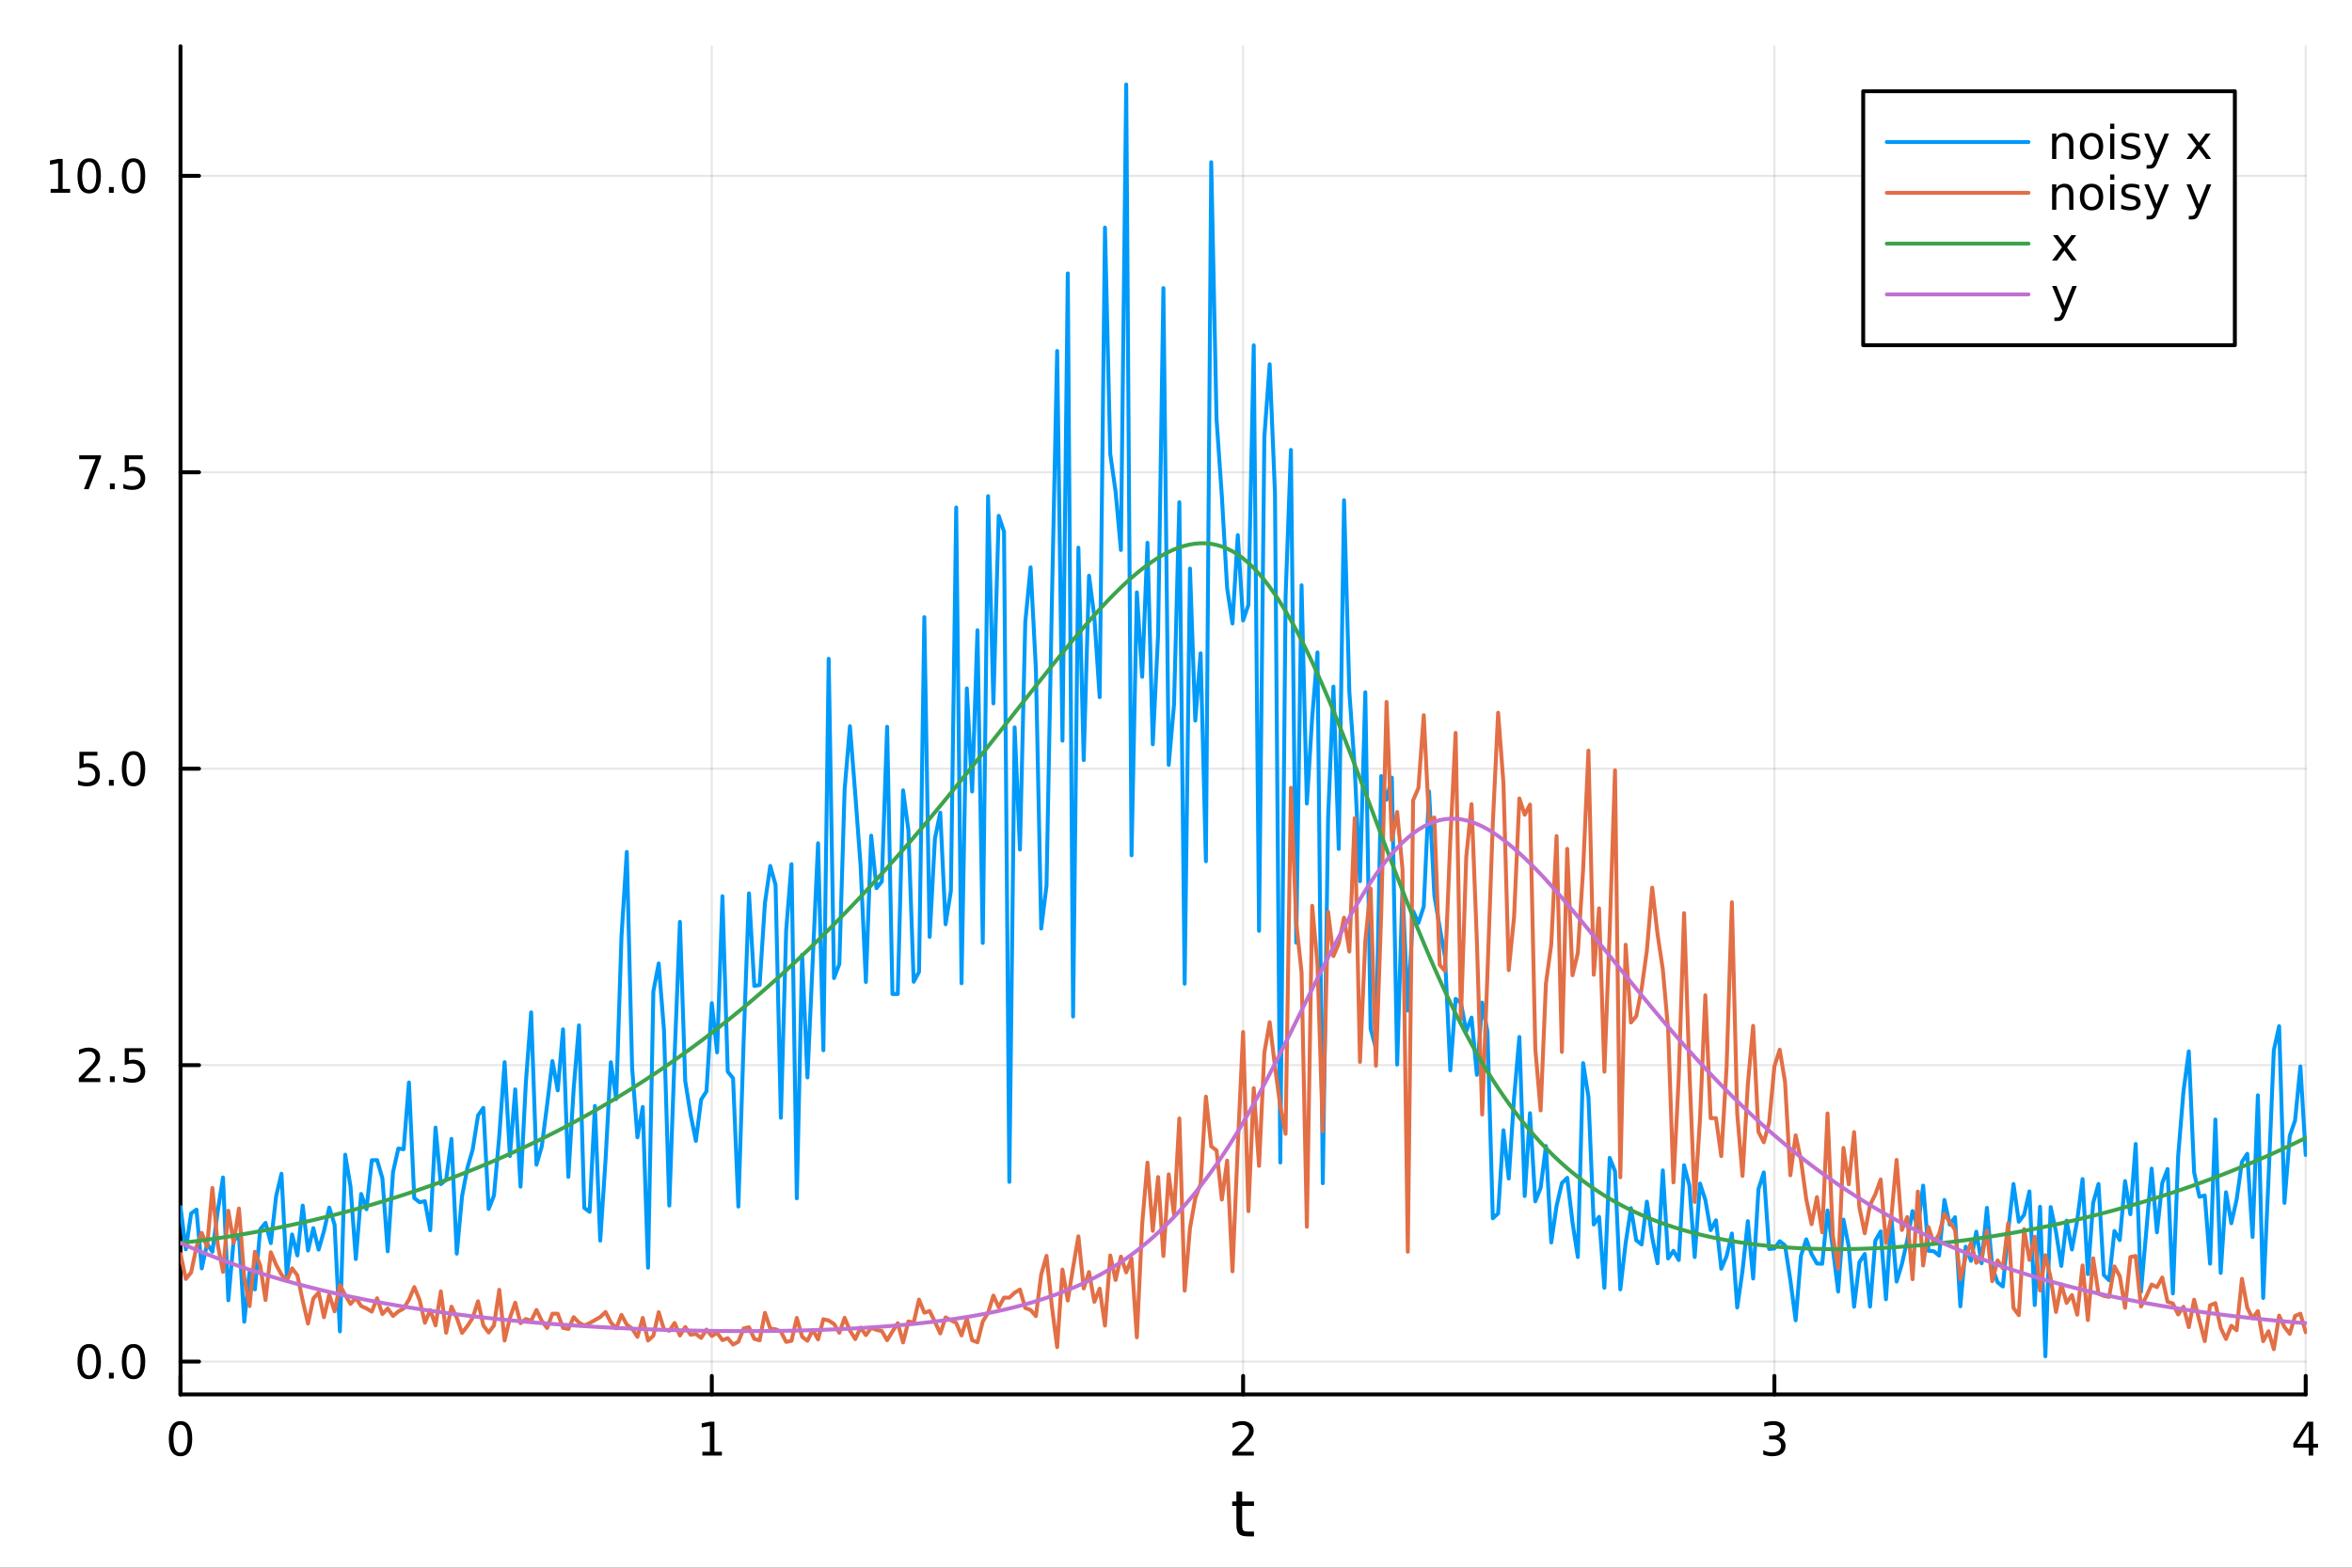 <?xml version="1.0" encoding="utf-8"?>
<svg xmlns="http://www.w3.org/2000/svg" xmlns:xlink="http://www.w3.org/1999/xlink" width="600" height="400" viewBox="0 0 2400 1600">
<rect x="0" y="0" width="2400" height="1600" fill="#333333" stroke="none"/>
<defs>
  <clipPath id="clip750">
    <rect x="0" y="0" width="2400" height="1600"/>
  </clipPath>
</defs>
<path clip-path="url(#clip750)" d="M0 1600 L2400 1600 L2400 0 L0 0  Z" fill="#ffffff" fill-rule="evenodd" fill-opacity="1"/>
<defs>
  <clipPath id="clip751">
    <rect x="480" y="0" width="1681" height="1600"/>
  </clipPath>
</defs>
<path clip-path="url(#clip750)" d="M184.191 1423.18 L2352.76 1423.18 L2352.76 47.244 L184.191 47.244  Z" fill="#ffffff" fill-rule="evenodd" fill-opacity="1"/>
<defs>
  <clipPath id="clip752">
    <rect x="184" y="47" width="2170" height="1377"/>
  </clipPath>
</defs>
<polyline clip-path="url(#clip752)" style="stroke:#000000; stroke-linecap:round; stroke-linejoin:round; stroke-width:2; stroke-opacity:0.1; fill:none" points="184.191,1423.18 184.191,47.244 "/>
<polyline clip-path="url(#clip752)" style="stroke:#000000; stroke-linecap:round; stroke-linejoin:round; stroke-width:2; stroke-opacity:0.1; fill:none" points="726.332,1423.18 726.332,47.244 "/>
<polyline clip-path="url(#clip752)" style="stroke:#000000; stroke-linecap:round; stroke-linejoin:round; stroke-width:2; stroke-opacity:0.1; fill:none" points="1268.47,1423.18 1268.47,47.244 "/>
<polyline clip-path="url(#clip752)" style="stroke:#000000; stroke-linecap:round; stroke-linejoin:round; stroke-width:2; stroke-opacity:0.1; fill:none" points="1810.61,1423.18 1810.61,47.244 "/>
<polyline clip-path="url(#clip752)" style="stroke:#000000; stroke-linecap:round; stroke-linejoin:round; stroke-width:2; stroke-opacity:0.1; fill:none" points="2352.76,1423.18 2352.76,47.244 "/>
<polyline clip-path="url(#clip750)" style="stroke:#000000; stroke-linecap:round; stroke-linejoin:round; stroke-width:4; stroke-opacity:1; fill:none" points="184.191,1423.18 2352.76,1423.18 "/>
<polyline clip-path="url(#clip750)" style="stroke:#000000; stroke-linecap:round; stroke-linejoin:round; stroke-width:4; stroke-opacity:1; fill:none" points="184.191,1423.18 184.191,1404.28 "/>
<polyline clip-path="url(#clip750)" style="stroke:#000000; stroke-linecap:round; stroke-linejoin:round; stroke-width:4; stroke-opacity:1; fill:none" points="726.332,1423.18 726.332,1404.28 "/>
<polyline clip-path="url(#clip750)" style="stroke:#000000; stroke-linecap:round; stroke-linejoin:round; stroke-width:4; stroke-opacity:1; fill:none" points="1268.47,1423.18 1268.47,1404.28 "/>
<polyline clip-path="url(#clip750)" style="stroke:#000000; stroke-linecap:round; stroke-linejoin:round; stroke-width:4; stroke-opacity:1; fill:none" points="1810.61,1423.18 1810.61,1404.28 "/>
<polyline clip-path="url(#clip750)" style="stroke:#000000; stroke-linecap:round; stroke-linejoin:round; stroke-width:4; stroke-opacity:1; fill:none" points="2352.76,1423.18 2352.76,1404.28 "/>
<path clip-path="url(#clip750)" d="M184.191 1454.1 Q180.58 1454.1 178.751 1457.66 Q176.945 1461.2 176.945 1468.33 Q176.945 1475.44 178.751 1479.01 Q180.58 1482.55 184.191 1482.55 Q187.825 1482.55 189.63 1479.01 Q191.459 1475.44 191.459 1468.33 Q191.459 1461.2 189.63 1457.66 Q187.825 1454.1 184.191 1454.1 M184.191 1450.39 Q190.001 1450.39 193.056 1455 Q196.135 1459.58 196.135 1468.33 Q196.135 1477.06 193.056 1481.67 Q190.001 1486.25 184.191 1486.25 Q178.381 1486.25 175.302 1481.67 Q172.246 1477.06 172.246 1468.33 Q172.246 1459.58 175.302 1455 Q178.381 1450.39 184.191 1450.39 Z" fill="#000000" fill-rule="nonzero" fill-opacity="1" /><path clip-path="url(#clip750)" d="M716.714 1481.64 L724.353 1481.64 L724.353 1455.28 L716.043 1456.95 L716.043 1452.69 L724.307 1451.02 L728.982 1451.02 L728.982 1481.64 L736.621 1481.64 L736.621 1485.58 L716.714 1485.58 L716.714 1481.64 Z" fill="#000000" fill-rule="nonzero" fill-opacity="1" /><path clip-path="url(#clip750)" d="M1263.13 1481.64 L1279.45 1481.64 L1279.45 1485.58 L1257.5 1485.58 L1257.5 1481.64 Q1260.16 1478.89 1264.75 1474.26 Q1269.35 1469.61 1270.53 1468.27 Q1272.78 1465.74 1273.66 1464.01 Q1274.56 1462.25 1274.56 1460.56 Q1274.56 1457.8 1272.62 1456.07 Q1270.7 1454.33 1267.59 1454.33 Q1265.39 1454.33 1262.94 1455.09 Q1260.51 1455.86 1257.73 1457.41 L1257.73 1452.69 Q1260.56 1451.55 1263.01 1450.97 Q1265.46 1450.39 1267.5 1450.39 Q1272.87 1450.39 1276.07 1453.08 Q1279.26 1455.77 1279.26 1460.26 Q1279.26 1462.39 1278.45 1464.31 Q1277.66 1466.2 1275.56 1468.8 Q1274.98 1469.47 1271.88 1472.69 Q1268.77 1475.88 1263.13 1481.64 Z" fill="#000000" fill-rule="nonzero" fill-opacity="1" /><path clip-path="url(#clip750)" d="M1814.86 1466.95 Q1818.22 1467.66 1820.09 1469.93 Q1821.99 1472.2 1821.99 1475.53 Q1821.99 1480.65 1818.47 1483.45 Q1814.95 1486.25 1808.47 1486.25 Q1806.3 1486.25 1803.98 1485.81 Q1801.69 1485.39 1799.24 1484.54 L1799.24 1480.02 Q1801.18 1481.16 1803.5 1481.74 Q1805.81 1482.32 1808.33 1482.32 Q1812.73 1482.32 1815.02 1480.58 Q1817.34 1478.84 1817.34 1475.53 Q1817.34 1472.48 1815.19 1470.77 Q1813.06 1469.03 1809.24 1469.03 L1805.21 1469.03 L1805.21 1465.19 L1809.42 1465.19 Q1812.87 1465.19 1814.7 1463.82 Q1816.53 1462.43 1816.53 1459.84 Q1816.53 1457.18 1814.63 1455.77 Q1812.76 1454.33 1809.24 1454.33 Q1807.32 1454.33 1805.12 1454.75 Q1802.92 1455.16 1800.28 1456.04 L1800.28 1451.88 Q1802.94 1451.14 1805.26 1450.77 Q1807.59 1450.39 1809.65 1450.39 Q1814.98 1450.39 1818.08 1452.83 Q1821.18 1455.23 1821.18 1459.35 Q1821.18 1462.22 1819.54 1464.21 Q1817.89 1466.18 1814.86 1466.95 Z" fill="#000000" fill-rule="nonzero" fill-opacity="1" /><path clip-path="url(#clip750)" d="M2355.77 1455.09 L2343.96 1473.54 L2355.77 1473.54 L2355.77 1455.09 M2354.54 1451.02 L2360.42 1451.02 L2360.42 1473.54 L2365.35 1473.54 L2365.35 1477.43 L2360.42 1477.43 L2360.42 1485.58 L2355.77 1485.58 L2355.77 1477.43 L2340.16 1477.43 L2340.16 1472.92 L2354.54 1451.02 Z" fill="#000000" fill-rule="nonzero" fill-opacity="1" /><path clip-path="url(#clip750)" d="M1267.53 1522.27 L1267.53 1532.4 L1279.6 1532.4 L1279.6 1536.95 L1267.53 1536.95 L1267.53 1556.3 Q1267.53 1560.66 1268.71 1561.9 Q1269.92 1563.14 1273.58 1563.14 L1279.6 1563.14 L1279.6 1568.04 L1273.58 1568.04 Q1266.8 1568.04 1264.22 1565.53 Q1261.65 1562.98 1261.65 1556.3 L1261.65 1536.95 L1257.35 1536.95 L1257.35 1532.4 L1261.65 1532.4 L1261.65 1522.27 L1267.53 1522.27 Z" fill="#000000" fill-rule="nonzero" fill-opacity="1" /><polyline clip-path="url(#clip752)" style="stroke:#000000; stroke-linecap:round; stroke-linejoin:round; stroke-width:2; stroke-opacity:0.1; fill:none" points="184.191,1389.63 2352.76,1389.63 "/>
<polyline clip-path="url(#clip752)" style="stroke:#000000; stroke-linecap:round; stroke-linejoin:round; stroke-width:2; stroke-opacity:0.1; fill:none" points="184.191,1087.09 2352.76,1087.09 "/>
<polyline clip-path="url(#clip752)" style="stroke:#000000; stroke-linecap:round; stroke-linejoin:round; stroke-width:2; stroke-opacity:0.1; fill:none" points="184.191,784.555 2352.76,784.555 "/>
<polyline clip-path="url(#clip752)" style="stroke:#000000; stroke-linecap:round; stroke-linejoin:round; stroke-width:2; stroke-opacity:0.1; fill:none" points="184.191,482.015 2352.76,482.015 "/>
<polyline clip-path="url(#clip752)" style="stroke:#000000; stroke-linecap:round; stroke-linejoin:round; stroke-width:2; stroke-opacity:0.1; fill:none" points="184.191,179.475 2352.76,179.475 "/>
<polyline clip-path="url(#clip750)" style="stroke:#000000; stroke-linecap:round; stroke-linejoin:round; stroke-width:4; stroke-opacity:1; fill:none" points="184.191,1423.18 184.191,47.244 "/>
<polyline clip-path="url(#clip750)" style="stroke:#000000; stroke-linecap:round; stroke-linejoin:round; stroke-width:4; stroke-opacity:1; fill:none" points="184.191,1389.63 203.088,1389.63 "/>
<polyline clip-path="url(#clip750)" style="stroke:#000000; stroke-linecap:round; stroke-linejoin:round; stroke-width:4; stroke-opacity:1; fill:none" points="184.191,1087.09 203.088,1087.09 "/>
<polyline clip-path="url(#clip750)" style="stroke:#000000; stroke-linecap:round; stroke-linejoin:round; stroke-width:4; stroke-opacity:1; fill:none" points="184.191,784.555 203.088,784.555 "/>
<polyline clip-path="url(#clip750)" style="stroke:#000000; stroke-linecap:round; stroke-linejoin:round; stroke-width:4; stroke-opacity:1; fill:none" points="184.191,482.015 203.088,482.015 "/>
<polyline clip-path="url(#clip750)" style="stroke:#000000; stroke-linecap:round; stroke-linejoin:round; stroke-width:4; stroke-opacity:1; fill:none" points="184.191,179.475 203.088,179.475 "/>
<path clip-path="url(#clip750)" d="M91.015 1375.43 Q87.404 1375.43 85.575 1379 Q83.77 1382.54 83.77 1389.67 Q83.77 1396.78 85.575 1400.34 Q87.404 1403.88 91.015 1403.88 Q94.649 1403.88 96.455 1400.34 Q98.284 1396.78 98.284 1389.67 Q98.284 1382.54 96.455 1379 Q94.649 1375.43 91.015 1375.43 M91.015 1371.73 Q96.825 1371.73 99.881 1376.34 Q102.959 1380.92 102.959 1389.67 Q102.959 1398.4 99.881 1403 Q96.825 1407.59 91.015 1407.59 Q85.205 1407.59 82.126 1403 Q79.071 1398.4 79.071 1389.67 Q79.071 1380.92 82.126 1376.34 Q85.205 1371.73 91.015 1371.73 Z" fill="#000000" fill-rule="nonzero" fill-opacity="1" /><path clip-path="url(#clip750)" d="M111.177 1401.03 L116.061 1401.03 L116.061 1406.91 L111.177 1406.91 L111.177 1401.03 Z" fill="#000000" fill-rule="nonzero" fill-opacity="1" /><path clip-path="url(#clip750)" d="M136.246 1375.43 Q132.635 1375.43 130.807 1379 Q129.001 1382.54 129.001 1389.67 Q129.001 1396.78 130.807 1400.34 Q132.635 1403.88 136.246 1403.88 Q139.881 1403.88 141.686 1400.34 Q143.515 1396.78 143.515 1389.67 Q143.515 1382.54 141.686 1379 Q139.881 1375.43 136.246 1375.43 M136.246 1371.73 Q142.056 1371.73 145.112 1376.34 Q148.191 1380.92 148.191 1389.67 Q148.191 1398.4 145.112 1403 Q142.056 1407.59 136.246 1407.59 Q130.436 1407.59 127.357 1403 Q124.302 1398.4 124.302 1389.67 Q124.302 1380.92 127.357 1376.34 Q130.436 1371.73 136.246 1371.73 Z" fill="#000000" fill-rule="nonzero" fill-opacity="1" /><path clip-path="url(#clip750)" d="M86.038 1100.44 L102.358 1100.44 L102.358 1104.37 L80.413 1104.37 L80.413 1100.44 Q83.075 1097.68 87.659 1093.06 Q92.265 1088.4 93.446 1087.06 Q95.691 1084.54 96.571 1082.8 Q97.473 1081.04 97.473 1079.35 Q97.473 1076.6 95.529 1074.86 Q93.608 1073.12 90.506 1073.12 Q88.307 1073.12 85.853 1073.89 Q83.422 1074.65 80.645 1076.2 L80.645 1071.48 Q83.469 1070.35 85.922 1069.77 Q88.376 1069.19 90.413 1069.19 Q95.784 1069.19 98.978 1071.87 Q102.172 1074.56 102.172 1079.05 Q102.172 1081.18 101.362 1083.1 Q100.575 1085 98.469 1087.59 Q97.89 1088.26 94.788 1091.48 Q91.686 1094.68 86.038 1100.44 Z" fill="#000000" fill-rule="nonzero" fill-opacity="1" /><path clip-path="url(#clip750)" d="M112.172 1098.5 L117.057 1098.5 L117.057 1104.37 L112.172 1104.37 L112.172 1098.5 Z" fill="#000000" fill-rule="nonzero" fill-opacity="1" /><path clip-path="url(#clip750)" d="M127.288 1069.81 L145.644 1069.81 L145.644 1073.75 L131.57 1073.75 L131.57 1082.22 Q132.589 1081.87 133.607 1081.71 Q134.626 1081.53 135.644 1081.53 Q141.431 1081.53 144.811 1084.7 Q148.191 1087.87 148.191 1093.29 Q148.191 1098.87 144.718 1101.97 Q141.246 1105.05 134.927 1105.05 Q132.751 1105.05 130.482 1104.68 Q128.237 1104.31 125.83 1103.56 L125.83 1098.87 Q127.913 1100 130.135 1100.56 Q132.357 1101.11 134.834 1101.11 Q138.839 1101.11 141.177 1099 Q143.515 1096.9 143.515 1093.29 Q143.515 1089.68 141.177 1087.57 Q138.839 1085.46 134.834 1085.46 Q132.959 1085.46 131.084 1085.88 Q129.232 1086.3 127.288 1087.18 L127.288 1069.81 Z" fill="#000000" fill-rule="nonzero" fill-opacity="1" /><path clip-path="url(#clip750)" d="M81.061 767.275 L99.418 767.275 L99.418 771.21 L85.344 771.21 L85.344 779.682 Q86.362 779.335 87.381 779.173 Q88.399 778.988 89.418 778.988 Q95.205 778.988 98.585 782.159 Q101.964 785.33 101.964 790.747 Q101.964 796.326 98.492 799.427 Q95.02 802.506 88.7 802.506 Q86.524 802.506 84.256 802.136 Q82.01 801.765 79.603 801.025 L79.603 796.326 Q81.686 797.46 83.909 798.015 Q86.131 798.571 88.608 798.571 Q92.612 798.571 94.95 796.465 Q97.288 794.358 97.288 790.747 Q97.288 787.136 94.95 785.029 Q92.612 782.923 88.608 782.923 Q86.733 782.923 84.858 783.34 Q83.006 783.756 81.061 784.636 L81.061 767.275 Z" fill="#000000" fill-rule="nonzero" fill-opacity="1" /><path clip-path="url(#clip750)" d="M111.177 795.955 L116.061 795.955 L116.061 801.835 L111.177 801.835 L111.177 795.955 Z" fill="#000000" fill-rule="nonzero" fill-opacity="1" /><path clip-path="url(#clip750)" d="M136.246 770.354 Q132.635 770.354 130.807 773.918 Q129.001 777.46 129.001 784.59 Q129.001 791.696 130.807 795.261 Q132.635 798.802 136.246 798.802 Q139.881 798.802 141.686 795.261 Q143.515 791.696 143.515 784.59 Q143.515 777.46 141.686 773.918 Q139.881 770.354 136.246 770.354 M136.246 766.65 Q142.056 766.65 145.112 771.256 Q148.191 775.84 148.191 784.59 Q148.191 793.316 145.112 797.923 Q142.056 802.506 136.246 802.506 Q130.436 802.506 127.357 797.923 Q124.302 793.316 124.302 784.59 Q124.302 775.84 127.357 771.256 Q130.436 766.65 136.246 766.65 Z" fill="#000000" fill-rule="nonzero" fill-opacity="1" /><path clip-path="url(#clip750)" d="M80.83 464.735 L103.052 464.735 L103.052 466.726 L90.506 499.295 L85.622 499.295 L97.427 468.67 L80.83 468.67 L80.83 464.735 Z" fill="#000000" fill-rule="nonzero" fill-opacity="1" /><path clip-path="url(#clip750)" d="M112.172 493.415 L117.057 493.415 L117.057 499.295 L112.172 499.295 L112.172 493.415 Z" fill="#000000" fill-rule="nonzero" fill-opacity="1" /><path clip-path="url(#clip750)" d="M127.288 464.735 L145.644 464.735 L145.644 468.67 L131.57 468.67 L131.57 477.142 Q132.589 476.795 133.607 476.633 Q134.626 476.448 135.644 476.448 Q141.431 476.448 144.811 479.619 Q148.191 482.791 148.191 488.207 Q148.191 493.786 144.718 496.888 Q141.246 499.966 134.927 499.966 Q132.751 499.966 130.482 499.596 Q128.237 499.226 125.83 498.485 L125.83 493.786 Q127.913 494.92 130.135 495.476 Q132.357 496.031 134.834 496.031 Q138.839 496.031 141.177 493.925 Q143.515 491.818 143.515 488.207 Q143.515 484.596 141.177 482.49 Q138.839 480.383 134.834 480.383 Q132.959 480.383 131.084 480.8 Q129.232 481.216 127.288 482.096 L127.288 464.735 Z" fill="#000000" fill-rule="nonzero" fill-opacity="1" /><path clip-path="url(#clip750)" d="M51.663 192.82 L59.302 192.82 L59.302 166.454 L50.992 168.121 L50.992 163.862 L59.256 162.195 L63.932 162.195 L63.932 192.82 L71.571 192.82 L71.571 196.755 L51.663 196.755 L51.663 192.82 Z" fill="#000000" fill-rule="nonzero" fill-opacity="1" /><path clip-path="url(#clip750)" d="M91.015 165.274 Q87.404 165.274 85.575 168.839 Q83.77 172.38 83.77 179.51 Q83.77 186.616 85.575 190.181 Q87.404 193.723 91.015 193.723 Q94.649 193.723 96.455 190.181 Q98.284 186.616 98.284 179.51 Q98.284 172.38 96.455 168.839 Q94.649 165.274 91.015 165.274 M91.015 161.57 Q96.825 161.57 99.881 166.177 Q102.959 170.76 102.959 179.51 Q102.959 188.237 99.881 192.843 Q96.825 197.427 91.015 197.427 Q85.205 197.427 82.126 192.843 Q79.071 188.237 79.071 179.51 Q79.071 170.76 82.126 166.177 Q85.205 161.57 91.015 161.57 Z" fill="#000000" fill-rule="nonzero" fill-opacity="1" /><path clip-path="url(#clip750)" d="M111.177 190.876 L116.061 190.876 L116.061 196.755 L111.177 196.755 L111.177 190.876 Z" fill="#000000" fill-rule="nonzero" fill-opacity="1" /><path clip-path="url(#clip750)" d="M136.246 165.274 Q132.635 165.274 130.807 168.839 Q129.001 172.38 129.001 179.51 Q129.001 186.616 130.807 190.181 Q132.635 193.723 136.246 193.723 Q139.881 193.723 141.686 190.181 Q143.515 186.616 143.515 179.51 Q143.515 172.38 141.686 168.839 Q139.881 165.274 136.246 165.274 M136.246 161.57 Q142.056 161.57 145.112 166.177 Q148.191 170.76 148.191 179.51 Q148.191 188.237 145.112 192.843 Q142.056 197.427 136.246 197.427 Q130.436 197.427 127.357 192.843 Q124.302 188.237 124.302 179.51 Q124.302 170.76 127.357 166.177 Q130.436 161.57 136.246 161.57 Z" fill="#000000" fill-rule="nonzero" fill-opacity="1" /><polyline clip-path="url(#clip752)" style="stroke:#009af9; stroke-linecap:round; stroke-linejoin:round; stroke-width:4; stroke-opacity:1; fill:none" points="184.191,1231.86 189.612,1275.06 195.034,1238.45 200.455,1234.56 205.876,1294.6 211.298,1269.45 216.719,1277.6 222.141,1236.48 227.562,1201.73 232.983,1327.06 238.405,1266.07 243.826,1261.15 249.248,1348.98 254.669,1297.54 260.09,1315.97 265.512,1254.7 270.933,1248.08 276.355,1268.75 281.776,1220.86 287.198,1197.91 292.619,1301.37 298.04,1259.89 303.462,1281.28 308.883,1230.46 314.305,1276.36 319.726,1253.46 325.147,1275.39 330.569,1256.48 335.99,1232.46 341.412,1249.9 346.833,1358.82 352.254,1178.5 357.676,1210.96 363.097,1284.98 368.519,1218.55 373.94,1234.21 379.362,1184.15 384.783,1183.99 390.204,1202.48 395.626,1277.07 401.047,1196.2 406.469,1172.2 411.89,1172.93 417.311,1104.76 422.733,1222.8 428.154,1226.99 433.576,1225.97 438.997,1255.64 444.419,1150.82 449.84,1208.54 455.261,1204.09 460.683,1162.39 466.104,1279.5 471.526,1220.63 476.947,1191.96 482.368,1173.06 487.79,1138.43 493.211,1130.69 498.633,1233.91 504.054,1220.19 509.475,1159.21 514.897,1084.02 520.318,1179.85 525.74,1111.81 531.161,1211.11 536.583,1104.98 542.004,1033.22 547.425,1188.7 552.847,1169.97 558.268,1127.74 563.69,1082.97 569.111,1112.86 574.532,1050.57 579.954,1201.17 585.375,1111.17 590.797,1046.52 596.218,1232.82 601.639,1236.8 607.061,1128.73 612.482,1266.19 617.904,1183.79 623.325,1084.15 628.747,1121.79 634.168,955.926 639.589,869.494 645.011,1089.61 650.432,1160.78 655.854,1129.79 661.275,1293.85 666.696,1011.88 672.118,983.317 677.539,1051.35 682.961,1230.44 688.382,1076.98 693.804,940.87 699.225,1103.32 704.646,1137.34 710.068,1164.46 715.489,1122.2 720.911,1113.81 726.332,1023.81 731.753,1074.08 737.175,914.716 742.596,1093.69 748.018,1100.47 753.439,1231.47 758.86,1061.35 764.282,911.786 769.703,1006.28 775.125,1005.35 780.546,921.814 785.968,883.788 791.389,903.235 796.81,1140.78 802.232,949.198 807.653,881.996 813.075,1223.07 818.496,974.388 823.917,1099.66 829.339,979.673 834.76,860.628 840.182,1071.96 845.603,672.36 851.024,998.238 856.446,983.987 861.867,805.786 867.289,741.199 872.71,810.418 878.132,883.102 883.553,1002.21 888.974,852.888 894.396,906.481 899.817,899.663 905.239,741.749 910.66,1014.5 916.081,1014.51 921.503,806.631 926.924,847.151 932.346,1002.01 937.767,991.96 943.189,629.873 948.61,956.146 954.031,855.673 959.453,829.409 964.874,943.312 970.296,909.162 975.717,517.97 981.138,1003.52 986.56,702.595 991.981,807.825 997.403,643.322 1002.82,962.373 1008.25,506.371 1013.67,717.916 1019.09,526.462 1024.51,542.577 1029.93,1206.26 1035.35,742.371 1040.77,867.074 1046.2,635.025 1051.62,579.07 1057.04,682.902 1062.46,947.717 1067.88,903.918 1073.3,616.592 1078.72,358.228 1084.15,755.952 1089.57,279.03 1094.99,1037.48 1100.41,558.944 1105.83,775.769 1111.25,587.6 1116.67,629.544 1122.1,711.514 1127.52,232.295 1132.94,463.346 1138.36,501.826 1143.78,561.329 1149.2,86.186 1154.62,872.965 1160.05,604.557 1165.47,690.785 1170.89,553.947 1176.31,759.612 1181.73,647.795 1187.15,294.007 1192.57,780.685 1197.99,718.968 1203.42,512.58 1208.84,1003.99 1214.26,580.26 1219.68,735.439 1225.1,666.748 1230.52,878.994 1235.94,165.574 1241.37,427.816 1246.79,506.426 1252.21,600.557 1257.63,636.346 1263.05,546.192 1268.47,633.265 1273.89,617.286 1279.32,352.467 1284.74,950.054 1290.16,445.912 1295.58,371.776 1301,503.375 1306.42,1186.48 1311.84,608.222 1317.27,459.202 1322.69,962.149 1328.11,597.339 1333.53,820.108 1338.95,732.62 1344.37,665.784 1349.79,1207.63 1355.22,834.212 1360.64,700.765 1366.06,866.451 1371.48,510.526 1376.9,706.332 1382.32,783.05 1387.74,899.331 1393.17,706.565 1398.59,1049.85 1404.01,1070.06 1409.43,792.036 1414.85,816.197 1420.27,793.683 1425.69,1086.52 1431.12,906.162 1436.54,1031.4 1441.96,929.785 1447.38,941.978 1452.8,925.183 1458.22,807.787 1463.64,913.919 1469.07,946.498 1474.49,976.407 1479.91,1092.48 1485.33,1019.46 1490.75,1023.58 1496.17,1052.45 1501.59,1038.54 1507.02,1097.01 1512.44,1023.24 1517.86,1053.29 1523.28,1243.4 1528.7,1238.47 1534.12,1153.54 1539.54,1202.82 1544.97,1120.37 1550.39,1058.36 1555.81,1220.71 1561.23,1136.13 1566.65,1226.13 1572.07,1212.38 1577.49,1169.64 1582.92,1268.1 1588.34,1230.81 1593.76,1207.48 1599.18,1202.13 1604.6,1247.72 1610.02,1282.91 1615.44,1085.04 1620.87,1119.62 1626.29,1249.72 1631.71,1241.89 1637.13,1314.38 1642.55,1181.76 1647.97,1195.3 1653.39,1315.94 1658.82,1268.79 1664.24,1233.05 1669.66,1265.89 1675.08,1270.14 1680.5,1226.39 1685.92,1263.07 1691.34,1289.38 1696.76,1194.52 1702.19,1284.39 1707.61,1276.64 1713.03,1286.02 1718.45,1189.23 1723.87,1209.98 1729.29,1282.98 1734.71,1207.96 1740.14,1224.63 1745.56,1255.51 1750.98,1245.44 1756.4,1294.86 1761.82,1282.13 1767.24,1258.97 1772.66,1334.45 1778.09,1296.9 1783.51,1246.33 1788.93,1304.89 1794.35,1213.73 1799.77,1196.6 1805.19,1274.73 1810.61,1274.2 1816.04,1266.79 1821.46,1271.14 1826.88,1306.36 1832.3,1347.53 1837.72,1281.57 1843.14,1264.84 1848.56,1279.98 1853.99,1289.57 1859.41,1289.83 1864.83,1235.44 1870.25,1274.06 1875.67,1318.18 1881.09,1244.76 1886.51,1272.4 1891.94,1333.62 1897.36,1288.25 1902.78,1279.78 1908.2,1333.48 1913.62,1266.17 1919.04,1256.77 1924.46,1326.05 1929.89,1241.26 1935.31,1308.01 1940.73,1290.02 1946.15,1265.87 1951.57,1236.02 1956.99,1253.03 1962.41,1210.04 1967.84,1276.61 1973.26,1276.99 1978.68,1281.47 1984.1,1224.65 1989.52,1249.77 1994.94,1242.31 2000.36,1333.23 2005.79,1272.41 2011.21,1286.84 2016.63,1257.06 2022.05,1289.33 2027.47,1232.74 2032.89,1293.17 2038.31,1308.77 2043.74,1313.02 2049.16,1256.51 2054.58,1208.4 2060,1246.93 2065.42,1239.86 2070.84,1215.95 2076.26,1331.96 2081.69,1231.65 2087.11,1384.24 2092.53,1231.94 2097.95,1257.21 2103.37,1292 2108.79,1245.83 2114.21,1275.27 2119.64,1245.13 2125.06,1203.35 2130.48,1300.33 2135.9,1227.59 2141.32,1208.36 2146.74,1301.21 2152.16,1306.72 2157.59,1256.35 2163.01,1265.73 2168.43,1205.39 2173.85,1239.25 2179.27,1167.56 2184.69,1318.36 2190.11,1256.2 2195.53,1192.67 2200.96,1257.7 2206.38,1207.46 2211.8,1193.13 2217.22,1320.16 2222.64,1179.6 2228.06,1113.69 2233.48,1072.98 2238.91,1196.55 2244.33,1221.45 2249.75,1220.14 2255.17,1289.74 2260.59,1142.58 2266.01,1299.19 2271.43,1216.87 2276.86,1248.48 2282.28,1224.28 2287.7,1185.82 2293.12,1177.53 2298.54,1262.49 2303.96,1117.87 2309.38,1324.74 2314.81,1202.98 2320.23,1071.93 2325.65,1047.35 2331.07,1227.69 2336.49,1159.26 2341.91,1143.54 2347.33,1088.43 2352.76,1178.73 "/>
<polyline clip-path="url(#clip752)" style="stroke:#e26f46; stroke-linecap:round; stroke-linejoin:round; stroke-width:4; stroke-opacity:1; fill:none" points="184.191,1279.76 189.612,1305.31 195.034,1298.59 200.455,1272.73 205.876,1258.31 211.298,1272.61 216.719,1212.46 222.141,1270.09 227.562,1298.14 232.983,1235.69 238.405,1268.65 243.826,1233.45 249.248,1304.04 254.669,1332.98 260.09,1277.61 265.512,1291.48 270.933,1326.82 276.355,1278.05 281.776,1290.91 287.198,1300.81 292.619,1307.15 298.04,1294.49 303.462,1301.65 308.883,1327.41 314.305,1350.82 319.726,1325.27 325.147,1319.19 330.569,1344.39 335.99,1321.22 341.412,1338.43 346.833,1311.46 352.254,1321.79 357.676,1330.84 363.097,1324.65 368.519,1332.9 373.94,1335.44 379.362,1338.65 384.783,1325.02 390.204,1341.13 395.626,1335.45 401.047,1343.08 406.469,1338.47 411.89,1335.54 417.311,1326.44 422.733,1313.58 428.154,1326.72 433.576,1350.06 438.997,1336.99 444.419,1352.7 449.84,1317.99 455.261,1360.24 460.683,1333.58 466.104,1344.97 471.526,1360.39 476.947,1353.3 482.368,1344.98 487.79,1328.07 493.211,1352.77 498.633,1359.99 504.054,1352.72 509.475,1316.38 514.897,1368.15 520.318,1345.1 525.74,1329.53 531.161,1350.47 536.583,1346.17 542.004,1348.03 547.425,1336.96 552.847,1348.08 558.268,1355.42 563.69,1340.75 569.111,1340.79 574.532,1355.27 579.954,1356.41 585.375,1344.29 590.797,1349.87 596.218,1352.83 601.639,1350.39 607.061,1347.31 612.482,1344.21 617.904,1339 623.325,1349.73 628.747,1355.76 634.168,1341.94 639.589,1351.95 645.011,1355.99 650.432,1364.42 655.854,1345.08 661.275,1368.12 666.696,1363.25 672.118,1339.23 677.539,1356.8 682.961,1358.21 688.382,1350.27 693.804,1363.05 699.225,1354.36 704.646,1362.19 710.068,1361.46 715.489,1365.5 720.911,1357.01 726.332,1363.5 731.753,1360.29 737.175,1367.74 742.596,1365.75 748.018,1372.28 753.439,1369.37 758.86,1355.81 764.282,1354.58 769.703,1366.46 775.125,1368 780.546,1339.89 785.968,1355.88 791.389,1356.67 796.81,1359.07 802.232,1369.61 807.653,1368.45 813.075,1345.09 818.496,1364.28 823.917,1368.41 829.339,1357.32 834.76,1367.02 840.182,1346.38 845.603,1347.74 851.024,1351.22 856.446,1360.27 861.867,1344.97 867.289,1358.01 872.71,1366.7 878.132,1354.98 883.553,1362.62 888.974,1355.27 894.396,1357.25 899.817,1358.53 905.239,1367.86 910.66,1358.89 916.081,1350.42 921.503,1370.14 926.924,1348.66 932.346,1349.81 937.767,1326.34 943.189,1339.79 948.61,1338.03 954.031,1349.13 959.453,1360.94 964.874,1344.55 970.296,1347.52 975.717,1350.11 981.138,1362.98 986.56,1345.57 991.981,1367.88 997.403,1369.96 1002.82,1348.78 1008.25,1339.85 1013.67,1322.29 1019.09,1334.26 1024.51,1324.36 1029.93,1324.45 1035.35,1319.34 1040.77,1316.14 1046.2,1334.9 1051.62,1337.01 1057.04,1343.28 1062.46,1300.69 1067.88,1281.76 1073.3,1332.96 1078.72,1374.89 1084.15,1295.72 1089.57,1327.3 1094.99,1293.58 1100.41,1261.78 1105.83,1314.99 1111.25,1298.26 1116.67,1328.68 1122.1,1315.22 1127.52,1352.93 1132.94,1281.31 1138.36,1306.39 1143.78,1282.53 1149.2,1298.61 1154.62,1284.36 1160.05,1364.88 1165.47,1249.6 1170.89,1186.6 1176.31,1256.25 1181.73,1201.3 1187.15,1281.95 1192.57,1198.55 1197.99,1240 1203.42,1141.52 1208.84,1317.26 1214.26,1253.62 1219.68,1222.89 1225.1,1208.28 1230.52,1119.24 1235.94,1169.98 1241.37,1174.18 1246.79,1224.32 1252.21,1184.49 1257.63,1297.58 1263.05,1169.47 1268.47,1053.29 1273.89,1236.13 1279.32,1110.61 1284.74,1189.92 1290.16,1074.34 1295.58,1043.28 1301,1088.54 1306.42,1128.92 1311.84,1157.26 1317.27,804.021 1322.69,941.656 1328.11,992.257 1333.53,1252.01 1338.95,924.459 1344.37,984.387 1349.79,1154.61 1355.22,930.635 1360.64,975.781 1366.06,963.051 1371.48,936.549 1376.9,971.178 1382.32,835.074 1387.74,1083.86 1393.17,960.475 1398.59,906.938 1404.01,1087.72 1409.43,931.638 1414.85,716.394 1420.27,857.45 1425.69,828.689 1431.12,887.24 1436.54,1277.55 1441.96,816.838 1447.38,804.235 1452.8,729.895 1458.22,837.817 1463.64,834.346 1469.07,984.795 1474.49,990.97 1479.91,857.316 1485.33,747.992 1490.75,1039.95 1496.17,874.755 1501.59,820.755 1507.02,960.535 1512.44,1137.48 1517.86,992.205 1523.28,840.24 1528.7,727.448 1534.12,799.171 1539.54,990.13 1544.97,935.896 1550.39,814.915 1555.81,831.534 1561.23,821.166 1566.65,1070.62 1572.07,1133.3 1577.49,1003.78 1582.92,963.835 1588.34,853.311 1593.76,1073.58 1599.18,866.322 1604.6,995.349 1610.02,972.619 1615.44,887.257 1620.87,766.085 1626.29,994.823 1631.71,927.107 1637.13,1093.76 1642.55,950.173 1647.97,786.222 1653.39,1201.54 1658.82,964.201 1664.24,1043.58 1669.66,1037.18 1675.08,1009.48 1680.5,969.953 1685.92,905.948 1691.34,953.188 1696.76,989.406 1702.19,1050.88 1707.61,1206.8 1713.03,1099.12 1718.45,931.985 1723.87,1092.06 1729.29,1226.76 1734.71,1141.96 1740.14,1015.79 1745.56,1141.21 1750.98,1141.17 1756.4,1179.95 1761.82,1089.28 1767.24,920.851 1772.66,1136.56 1778.09,1200.15 1783.51,1106.88 1788.93,1047 1794.35,1155.19 1799.77,1165.81 1805.19,1146.08 1810.61,1088.41 1816.04,1071.38 1821.46,1104.13 1826.88,1199.52 1832.3,1158.69 1837.72,1183.96 1843.14,1223.89 1848.56,1249.45 1853.99,1221.76 1859.41,1257.74 1864.83,1136.38 1870.25,1261.22 1875.67,1294.76 1881.09,1171.58 1886.51,1208.71 1891.94,1155.45 1897.36,1232.41 1902.78,1258.7 1908.2,1229.89 1913.62,1218.91 1919.04,1203.81 1924.46,1268.66 1929.89,1242.21 1935.31,1183.83 1940.73,1255.35 1946.15,1242.15 1951.57,1305.58 1956.99,1216.13 1962.41,1291.59 1967.84,1252.29 1973.26,1268.98 1978.68,1259.42 1984.1,1238.8 1989.52,1247.17 1994.94,1255.19 2000.36,1305.75 2005.79,1282.95 2011.21,1268.46 2016.63,1288.85 2022.05,1284.53 2027.47,1255.99 2032.89,1307.61 2038.31,1286.4 2043.74,1294.5 2049.16,1248.58 2054.58,1334.89 2060,1342.26 2065.42,1254.43 2070.84,1285.87 2076.26,1262.25 2081.69,1317.1 2087.11,1281.06 2092.53,1304.26 2097.95,1338.99 2103.37,1310.75 2108.79,1329.78 2114.21,1321.74 2119.64,1341.83 2125.06,1291.51 2130.48,1347.28 2135.9,1284.25 2141.32,1320.42 2146.74,1322.56 2152.16,1323.63 2157.59,1292.54 2163.01,1302.34 2168.43,1334.75 2173.85,1282.98 2179.27,1281.89 2184.69,1333.4 2190.11,1323.17 2195.53,1310.98 2200.96,1313.73 2206.38,1303.81 2211.8,1328.65 2217.22,1330.41 2222.64,1341.61 2228.06,1333.67 2233.48,1354.5 2238.91,1326.48 2244.33,1348.2 2249.75,1368.75 2255.17,1332.23 2260.59,1329.99 2266.01,1355.2 2271.43,1366.57 2276.86,1353.06 2282.28,1357.62 2287.7,1305.21 2293.12,1334.63 2298.54,1345.54 2303.96,1338.09 2309.38,1368.82 2314.81,1358.64 2320.23,1377.02 2325.65,1342.71 2331.07,1354.34 2336.49,1361.32 2341.91,1343.05 2347.33,1340.77 2352.76,1359.64 "/>
<polyline clip-path="url(#clip752)" style="stroke:#3da44d; stroke-linecap:round; stroke-linejoin:round; stroke-width:4; stroke-opacity:1; fill:none" points="184.191,1268.62 189.612,1268 195.034,1267.35 200.455,1266.68 205.876,1265.98 211.298,1265.26 216.719,1264.5 222.141,1263.72 227.562,1262.92 232.983,1262.09 238.405,1261.23 243.826,1260.34 249.248,1259.43 254.669,1258.49 260.09,1257.53 265.512,1256.54 270.933,1255.52 276.355,1254.48 281.776,1253.41 287.198,1252.31 292.619,1251.19 298.04,1250.04 303.462,1248.86 308.883,1247.66 314.305,1246.43 319.726,1245.17 325.147,1243.88 330.569,1242.57 335.99,1241.23 341.412,1239.86 346.833,1238.46 352.254,1237.04 357.676,1235.59 363.097,1234.11 368.519,1232.6 373.94,1231.06 379.362,1229.49 384.783,1227.89 390.204,1226.26 395.626,1224.6 401.047,1222.92 406.469,1221.2 411.89,1219.45 417.311,1217.67 422.733,1215.86 428.154,1214.02 433.576,1212.15 438.997,1210.24 444.419,1208.3 449.84,1206.33 455.261,1204.33 460.683,1202.3 466.104,1200.23 471.526,1198.12 476.947,1195.98 482.368,1193.81 487.79,1191.61 493.211,1189.36 498.633,1187.09 504.054,1184.77 509.475,1182.42 514.897,1180.04 520.318,1177.61 525.74,1175.15 531.161,1172.65 536.583,1170.12 542.004,1167.54 547.425,1164.93 552.847,1162.28 558.268,1159.58 563.69,1156.85 569.111,1154.08 574.532,1151.26 579.954,1148.41 585.375,1145.51 590.797,1142.57 596.218,1139.59 601.639,1136.56 607.061,1133.49 612.482,1130.38 617.904,1127.22 623.325,1124.02 628.747,1120.78 634.168,1117.48 639.589,1114.14 645.011,1110.76 650.432,1107.33 655.854,1103.85 661.275,1100.32 666.696,1096.74 672.118,1093.12 677.539,1089.44 682.961,1085.72 688.382,1081.94 693.804,1078.12 699.225,1074.24 704.646,1070.31 710.068,1066.33 715.489,1062.3 720.911,1058.22 726.332,1054.08 731.753,1049.89 737.175,1045.64 742.596,1041.34 748.018,1036.99 753.439,1032.58 758.86,1028.11 764.282,1023.59 769.703,1019.01 775.125,1014.37 780.546,1009.68 785.968,1004.93 791.389,1000.12 796.81,995.252 802.232,990.328 807.653,985.346 813.075,980.305 818.496,975.206 823.917,970.048 829.339,964.831 834.76,959.556 840.182,954.221 845.603,948.828 851.024,943.376 856.446,937.864 861.867,932.294 867.289,926.665 872.71,920.977 878.132,915.233 883.553,909.433 888.974,903.577 894.396,897.665 899.817,891.696 905.239,885.671 910.66,879.589 916.081,873.452 921.503,867.26 926.924,861.013 932.346,854.713 937.767,848.36 943.189,841.957 948.61,835.505 954.031,829.004 959.453,822.459 964.874,815.869 970.296,809.238 975.717,802.568 981.138,795.861 986.56,789.121 991.981,782.35 997.403,775.552 1002.82,768.729 1008.25,761.886 1013.67,755.025 1019.09,748.152 1024.51,741.269 1029.93,734.381 1035.35,727.493 1040.77,720.609 1046.2,713.734 1051.62,706.873 1057.04,700.03 1062.46,693.212 1067.88,686.417 1073.3,679.649 1078.72,672.918 1084.15,666.237 1089.57,659.617 1094.99,653.071 1100.41,646.61 1105.83,640.247 1111.25,633.995 1116.67,627.867 1122.1,621.878 1127.52,616.04 1132.94,610.368 1138.36,604.876 1143.78,599.579 1149.2,594.492 1154.62,589.631 1160.05,585.01 1165.47,580.646 1170.89,576.556 1176.31,572.755 1181.73,569.26 1187.15,566.089 1192.57,563.26 1197.99,560.789 1203.42,558.694 1208.84,556.995 1214.26,555.71 1219.68,554.857 1225.1,554.457 1230.52,554.527 1235.94,555.089 1241.37,556.163 1246.79,557.768 1252.21,559.926 1257.63,562.657 1263.05,565.984 1268.47,569.934 1273.89,574.511 1279.32,579.715 1284.74,585.541 1290.16,591.985 1295.58,599.037 1301,606.689 1306.42,614.927 1311.84,623.74 1317.27,633.109 1322.69,643.017 1328.11,653.445 1333.53,664.369 1338.95,675.766 1344.37,687.609 1349.79,699.87 1355.22,712.518 1360.64,725.522 1366.06,738.845 1371.48,752.453 1376.9,766.305 1382.32,780.362 1387.74,794.58 1393.17,808.916 1398.59,823.321 1404.01,837.748 1409.43,852.144 1414.85,866.466 1420.27,880.701 1425.69,894.816 1431.12,908.78 1436.54,922.56 1441.96,936.127 1447.38,949.457 1452.8,962.525 1458.22,975.31 1463.64,987.794 1469.07,999.959 1474.49,1011.79 1479.91,1023.28 1485.33,1034.42 1490.75,1045.2 1496.17,1055.62 1501.59,1065.67 1507.02,1075.36 1512.44,1084.68 1517.86,1093.66 1523.28,1102.28 1528.7,1110.57 1534.12,1118.54 1539.54,1126.2 1544.97,1133.56 1550.39,1140.65 1555.81,1147.44 1561.23,1153.94 1566.65,1160.17 1572.07,1166.13 1577.49,1171.84 1582.92,1177.29 1588.34,1182.51 1593.76,1187.5 1599.18,1192.27 1604.6,1196.82 1610.02,1201.17 1615.44,1205.33 1620.87,1209.29 1626.29,1213.08 1631.71,1216.69 1637.13,1220.13 1642.55,1223.41 1647.97,1226.54 1653.39,1229.52 1658.82,1232.36 1664.24,1235.05 1669.66,1237.62 1675.08,1240.06 1680.5,1242.38 1685.92,1244.59 1691.34,1246.68 1696.76,1248.68 1702.19,1250.57 1707.61,1252.36 1713.03,1254.06 1718.45,1255.67 1723.87,1257.2 1729.29,1258.64 1734.71,1260 1740.14,1261.29 1745.56,1262.5 1750.98,1263.64 1756.4,1264.71 1761.82,1265.72 1767.24,1266.66 1772.66,1267.54 1778.09,1268.36 1783.51,1269.13 1788.93,1269.84 1794.35,1270.5 1799.77,1271.1 1805.19,1271.66 1810.61,1272.17 1816.04,1272.63 1821.46,1273.04 1826.88,1273.41 1832.3,1273.73 1837.72,1274.01 1843.14,1274.25 1848.56,1274.45 1853.99,1274.6 1859.41,1274.73 1864.83,1274.81 1870.25,1274.86 1875.67,1274.87 1881.09,1274.84 1886.51,1274.78 1891.94,1274.69 1897.36,1274.56 1902.78,1274.4 1908.2,1274.21 1913.62,1273.98 1919.04,1273.73 1924.46,1273.44 1929.89,1273.13 1935.31,1272.78 1940.73,1272.4 1946.15,1272 1951.57,1271.57 1956.99,1271.11 1962.41,1270.62 1967.84,1270.1 1973.26,1269.55 1978.68,1268.98 1984.1,1268.38 1989.52,1267.75 1994.94,1267.1 2000.36,1266.42 2005.79,1265.71 2011.21,1264.98 2016.63,1264.22 2022.05,1263.43 2027.47,1262.62 2032.89,1261.78 2038.31,1260.91 2043.74,1260.02 2049.16,1259.1 2054.58,1258.16 2060,1257.18 2065.42,1256.18 2070.84,1255.16 2076.26,1254.11 2081.69,1253.03 2087.11,1251.92 2092.53,1250.79 2097.95,1249.63 2103.37,1248.45 2108.79,1247.23 2114.21,1245.99 2119.64,1244.73 2125.06,1243.43 2130.48,1242.11 2135.9,1240.76 2141.32,1239.38 2146.74,1237.98 2152.16,1236.54 2157.59,1235.08 2163.01,1233.59 2168.43,1232.07 2173.85,1230.52 2179.27,1228.94 2184.69,1227.33 2190.11,1225.7 2195.53,1224.03 2200.96,1222.33 2206.38,1220.61 2211.8,1218.85 2217.22,1217.06 2222.64,1215.24 2228.06,1213.39 2233.48,1211.5 2238.91,1209.59 2244.33,1207.64 2249.75,1205.66 2255.17,1203.64 2260.59,1201.6 2266.01,1199.52 2271.43,1197.4 2276.86,1195.25 2282.28,1193.07 2287.7,1190.85 2293.12,1188.6 2298.54,1186.31 2303.96,1183.99 2309.38,1181.63 2314.81,1179.23 2320.23,1176.79 2325.65,1174.32 2331.07,1171.81 2336.49,1169.26 2341.91,1166.67 2347.33,1164.05 2352.76,1161.38 "/>
<polyline clip-path="url(#clip752)" style="stroke:#c271d2; stroke-linecap:round; stroke-linejoin:round; stroke-width:4; stroke-opacity:1; fill:none" points="184.191,1268.62 189.612,1271.01 195.034,1273.35 200.455,1275.64 205.876,1277.88 211.298,1280.06 216.719,1282.2 222.141,1284.29 227.562,1286.33 232.983,1288.32 238.405,1290.27 243.826,1292.17 249.248,1294.04 254.669,1295.85 260.09,1297.63 265.512,1299.37 270.933,1301.06 276.355,1302.72 281.776,1304.33 287.198,1305.92 292.619,1307.46 298.04,1308.97 303.462,1310.44 308.883,1311.88 314.305,1313.28 319.726,1314.65 325.147,1315.99 330.569,1317.29 335.99,1318.57 341.412,1319.82 346.833,1321.03 352.254,1322.22 357.676,1323.38 363.097,1324.51 368.519,1325.61 373.94,1326.69 379.362,1327.74 384.783,1328.76 390.204,1329.76 395.626,1330.74 401.047,1331.69 406.469,1332.62 411.89,1333.52 417.311,1334.41 422.733,1335.27 428.154,1336.11 433.576,1336.93 438.997,1337.72 444.419,1338.5 449.84,1339.26 455.261,1340 460.683,1340.72 466.104,1341.42 471.526,1342.1 476.947,1342.77 482.368,1343.41 487.79,1344.04 493.211,1344.66 498.633,1345.25 504.054,1345.84 509.475,1346.4 514.897,1346.95 520.318,1347.48 525.74,1348 531.161,1348.5 536.583,1348.99 542.004,1349.47 547.425,1349.93 552.847,1350.38 558.268,1350.81 563.69,1351.23 569.111,1351.64 574.532,1352.03 579.954,1352.41 585.375,1352.78 590.797,1353.14 596.218,1353.48 601.639,1353.81 607.061,1354.13 612.482,1354.44 617.904,1354.73 623.325,1355.02 628.747,1355.29 634.168,1355.55 639.589,1355.8 645.011,1356.04 650.432,1356.27 655.854,1356.49 661.275,1356.7 666.696,1356.89 672.118,1357.07 677.539,1357.25 682.961,1357.41 688.382,1357.56 693.804,1357.7 699.225,1357.84 704.646,1357.95 710.068,1358.06 715.489,1358.16 720.911,1358.25 726.332,1358.32 731.753,1358.39 737.175,1358.44 742.596,1358.49 748.018,1358.52 753.439,1358.54 758.86,1358.55 764.282,1358.55 769.703,1358.54 775.125,1358.51 780.546,1358.47 785.968,1358.42 791.389,1358.36 796.81,1358.29 802.232,1358.2 807.653,1358.1 813.075,1357.99 818.496,1357.86 823.917,1357.72 829.339,1357.56 834.76,1357.39 840.182,1357.2 845.603,1357 851.024,1356.78 856.446,1356.55 861.867,1356.3 867.289,1356.03 872.71,1355.74 878.132,1355.44 883.553,1355.11 888.974,1354.76 894.396,1354.39 899.817,1354 905.239,1353.59 910.66,1353.15 916.081,1352.7 921.503,1352.21 926.924,1351.71 932.346,1351.17 937.767,1350.61 943.189,1350.03 948.61,1349.41 954.031,1348.76 959.453,1348.08 964.874,1347.36 970.296,1346.61 975.717,1345.83 981.138,1345 986.56,1344.13 991.981,1343.22 997.403,1342.26 1002.82,1341.26 1008.25,1340.21 1013.67,1339.1 1019.09,1337.94 1024.51,1336.72 1029.93,1335.44 1035.35,1334.1 1040.77,1332.69 1046.2,1331.22 1051.62,1329.67 1057.04,1328.04 1062.46,1326.34 1067.88,1324.56 1073.3,1322.7 1078.72,1320.76 1084.15,1318.73 1089.57,1316.59 1094.99,1314.35 1100.41,1311.99 1105.83,1309.51 1111.25,1306.9 1116.67,1304.15 1122.1,1301.26 1127.52,1298.22 1132.94,1295.02 1138.36,1291.65 1143.78,1288.12 1149.2,1284.41 1154.62,1280.52 1160.05,1276.43 1165.47,1272.15 1170.89,1267.67 1176.31,1262.98 1181.73,1258.07 1187.15,1252.94 1192.57,1247.59 1197.99,1242.01 1203.42,1236.18 1208.84,1230.11 1214.26,1223.8 1219.68,1217.23 1225.1,1210.4 1230.52,1203.3 1235.94,1195.93 1241.37,1188.29 1246.79,1180.36 1252.21,1172.16 1257.63,1163.66 1263.05,1154.86 1268.47,1145.74 1273.89,1136.33 1279.32,1126.63 1284.74,1116.68 1290.16,1106.51 1295.58,1096.13 1301,1085.59 1306.42,1074.91 1311.84,1064.1 1317.27,1053.22 1322.69,1042.27 1328.11,1031.3 1333.53,1020.33 1338.95,1009.4 1344.37,998.529 1349.79,987.755 1355.22,977.107 1360.64,966.619 1366.06,956.323 1371.48,946.253 1376.9,936.442 1382.32,926.924 1387.74,917.733 1393.17,908.905 1398.59,900.474 1404.01,892.476 1409.43,884.948 1414.85,877.92 1420.27,871.394 1425.69,865.385 1431.12,859.907 1436.54,854.97 1441.96,850.585 1447.38,846.758 1452.8,843.493 1458.22,840.792 1463.64,838.653 1469.07,837.074 1474.49,836.049 1479.91,835.57 1485.33,835.626 1490.75,836.204 1496.17,837.288 1501.59,838.86 1507.02,840.9 1512.44,843.384 1517.86,846.287 1523.28,849.582 1528.7,853.237 1534.12,857.22 1539.54,861.496 1544.97,866.026 1550.39,870.789 1555.81,875.801 1561.23,881.043 1566.65,886.497 1572.07,892.141 1577.49,897.96 1582.92,903.933 1588.34,910.046 1593.76,916.281 1599.18,922.623 1604.6,929.057 1610.02,935.57 1615.44,942.148 1620.87,948.777 1626.29,955.448 1631.71,962.147 1637.13,968.865 1642.55,975.593 1647.97,982.32 1653.39,989.039 1658.82,995.741 1664.24,1002.42 1669.66,1009.07 1675.08,1015.69 1680.5,1022.26 1685.92,1028.78 1691.34,1035.25 1696.76,1041.66 1702.19,1048.01 1707.61,1054.29 1713.03,1060.51 1718.45,1066.65 1723.87,1072.73 1729.29,1078.73 1734.71,1084.65 1740.14,1090.49 1745.56,1096.26 1750.98,1101.94 1756.4,1107.53 1761.82,1113.04 1767.24,1118.47 1772.66,1123.81 1778.09,1129.06 1783.51,1134.22 1788.93,1139.29 1794.35,1144.28 1799.77,1149.18 1805.19,1153.99 1810.61,1158.72 1816.04,1163.36 1821.46,1167.91 1826.88,1172.38 1832.3,1176.77 1837.72,1181.08 1843.14,1185.3 1848.56,1189.44 1853.99,1193.5 1859.41,1197.48 1864.83,1201.38 1870.25,1205.2 1875.67,1208.95 1881.09,1212.62 1886.51,1216.21 1891.94,1219.73 1897.36,1223.18 1902.78,1226.56 1908.2,1229.86 1913.62,1233.1 1919.04,1236.26 1924.46,1239.36 1929.89,1242.4 1935.31,1245.36 1940.73,1248.27 1946.15,1251.11 1951.57,1253.89 1956.99,1256.6 1962.41,1259.26 1967.84,1261.86 1973.26,1264.4 1978.68,1266.89 1984.1,1269.32 1989.52,1271.7 1994.94,1274.02 2000.36,1276.29 2005.79,1278.51 2011.21,1280.69 2016.63,1282.81 2022.05,1284.88 2027.47,1286.91 2032.89,1288.89 2038.31,1290.82 2043.74,1292.71 2049.16,1294.56 2054.58,1296.37 2060,1298.13 2065.42,1299.85 2070.84,1301.54 2076.26,1303.18 2081.69,1304.79 2087.11,1306.36 2092.53,1307.89 2097.95,1309.39 2103.37,1310.85 2108.79,1312.28 2114.21,1313.67 2119.64,1315.03 2125.06,1316.36 2130.48,1317.66 2135.9,1318.93 2141.32,1320.17 2146.74,1321.37 2152.16,1322.55 2157.59,1323.7 2163.01,1324.83 2168.43,1325.92 2173.85,1326.99 2179.27,1328.03 2184.69,1329.05 2190.11,1330.04 2195.53,1331.01 2200.96,1331.96 2206.38,1332.88 2211.8,1333.78 2217.22,1334.65 2222.64,1335.51 2228.06,1336.34 2233.48,1337.15 2238.91,1337.94 2244.33,1338.72 2249.75,1339.47 2255.17,1340.2 2260.59,1340.91 2266.01,1341.61 2271.43,1342.29 2276.86,1342.95 2282.28,1343.59 2287.7,1344.21 2293.12,1344.82 2298.54,1345.41 2303.96,1345.99 2309.38,1346.55 2314.81,1347.09 2320.23,1347.62 2325.65,1348.14 2331.07,1348.64 2336.49,1349.12 2341.91,1349.59 2347.33,1350.05 2352.76,1350.49 "/>
<path clip-path="url(#clip750)" d="M1901.23 352.309 L2280.47 352.309 L2280.47 93.109 L1901.23 93.109  Z" fill="#ffffff" fill-rule="evenodd" fill-opacity="1"/>
<polyline clip-path="url(#clip750)" style="stroke:#000000; stroke-linecap:round; stroke-linejoin:round; stroke-width:4; stroke-opacity:1; fill:none" points="1901.23,352.309 2280.47,352.309 2280.47,93.109 1901.23,93.109 1901.23,352.309 "/>
<polyline clip-path="url(#clip750)" style="stroke:#009af9; stroke-linecap:round; stroke-linejoin:round; stroke-width:4; stroke-opacity:1; fill:none" points="1925.33,144.949 2069.9,144.949 "/>
<path clip-path="url(#clip750)" d="M2115.7 146.581 L2115.7 162.229 L2111.45 162.229 L2111.45 146.719 Q2111.45 143.039 2110.01 141.21 Q2108.58 139.382 2105.7 139.382 Q2102.26 139.382 2100.26 141.581 Q2098.27 143.78 2098.27 147.576 L2098.27 162.229 L2093.99 162.229 L2093.99 136.303 L2098.27 136.303 L2098.27 140.331 Q2099.8 137.993 2101.86 136.835 Q2103.95 135.678 2106.65 135.678 Q2111.12 135.678 2113.41 138.456 Q2115.7 141.21 2115.7 146.581 Z" fill="#000000" fill-rule="nonzero" fill-opacity="1" /><path clip-path="url(#clip750)" d="M2134.25 139.289 Q2130.82 139.289 2128.83 141.974 Q2126.84 144.636 2126.84 149.289 Q2126.84 153.942 2128.81 156.627 Q2130.8 159.289 2134.25 159.289 Q2137.65 159.289 2139.64 156.604 Q2141.63 153.918 2141.63 149.289 Q2141.63 144.682 2139.64 141.997 Q2137.65 139.289 2134.25 139.289 M2134.25 135.678 Q2139.8 135.678 2142.97 139.289 Q2146.14 142.9 2146.14 149.289 Q2146.14 155.655 2142.97 159.289 Q2139.8 162.9 2134.25 162.9 Q2128.67 162.9 2125.5 159.289 Q2122.35 155.655 2122.35 149.289 Q2122.35 142.9 2125.5 139.289 Q2128.67 135.678 2134.25 135.678 Z" fill="#000000" fill-rule="nonzero" fill-opacity="1" /><path clip-path="url(#clip750)" d="M2153.2 136.303 L2157.46 136.303 L2157.46 162.229 L2153.2 162.229 L2153.2 136.303 M2153.2 126.21 L2157.46 126.21 L2157.46 131.604 L2153.2 131.604 L2153.2 126.21 Z" fill="#000000" fill-rule="nonzero" fill-opacity="1" /><path clip-path="url(#clip750)" d="M2182.9 137.067 L2182.9 141.094 Q2181.1 140.169 2179.15 139.706 Q2177.21 139.243 2175.13 139.243 Q2171.95 139.243 2170.36 140.215 Q2168.78 141.187 2168.78 143.131 Q2168.78 144.613 2169.92 145.469 Q2171.05 146.303 2174.48 147.067 L2175.94 147.391 Q2180.47 148.363 2182.37 150.145 Q2184.29 151.905 2184.29 155.076 Q2184.29 158.687 2181.42 160.793 Q2178.57 162.9 2173.57 162.9 Q2171.49 162.9 2169.22 162.483 Q2166.98 162.09 2164.48 161.28 L2164.48 156.881 Q2166.84 158.108 2169.13 158.733 Q2171.42 159.335 2173.67 159.335 Q2176.68 159.335 2178.3 158.317 Q2179.92 157.275 2179.92 155.4 Q2179.92 153.664 2178.74 152.738 Q2177.58 151.812 2173.62 150.956 L2172.14 150.608 Q2168.18 149.775 2166.42 148.062 Q2164.66 146.326 2164.66 143.317 Q2164.66 139.659 2167.26 137.669 Q2169.85 135.678 2174.62 135.678 Q2176.98 135.678 2179.06 136.025 Q2181.14 136.372 2182.9 137.067 Z" fill="#000000" fill-rule="nonzero" fill-opacity="1" /><path clip-path="url(#clip750)" d="M2201.86 164.636 Q2200.06 169.266 2198.34 170.678 Q2196.63 172.09 2193.76 172.09 L2190.36 172.09 L2190.36 168.525 L2192.86 168.525 Q2194.62 168.525 2195.59 167.692 Q2196.56 166.858 2197.74 163.756 L2198.51 161.812 L2188.02 136.303 L2192.53 136.303 L2200.63 156.581 L2208.74 136.303 L2213.25 136.303 L2201.86 164.636 Z" fill="#000000" fill-rule="nonzero" fill-opacity="1" /><path clip-path="url(#clip750)" d="M2255.75 136.303 L2246.38 148.919 L2256.24 162.229 L2251.21 162.229 L2243.67 152.043 L2236.12 162.229 L2231.1 162.229 L2241.17 148.664 L2231.95 136.303 L2236.98 136.303 L2243.85 145.539 L2250.73 136.303 L2255.75 136.303 Z" fill="#000000" fill-rule="nonzero" fill-opacity="1" /><polyline clip-path="url(#clip750)" style="stroke:#e26f46; stroke-linecap:round; stroke-linejoin:round; stroke-width:4; stroke-opacity:1; fill:none" points="1925.33,196.789 2069.9,196.789 "/>
<path clip-path="url(#clip750)" d="M2115.7 198.421 L2115.7 214.069 L2111.45 214.069 L2111.45 198.559 Q2111.45 194.879 2110.01 193.05 Q2108.58 191.222 2105.7 191.222 Q2102.26 191.222 2100.26 193.421 Q2098.27 195.62 2098.27 199.416 L2098.27 214.069 L2093.99 214.069 L2093.99 188.143 L2098.27 188.143 L2098.27 192.171 Q2099.8 189.833 2101.86 188.675 Q2103.95 187.518 2106.65 187.518 Q2111.12 187.518 2113.41 190.296 Q2115.7 193.05 2115.7 198.421 Z" fill="#000000" fill-rule="nonzero" fill-opacity="1" /><path clip-path="url(#clip750)" d="M2134.25 191.129 Q2130.82 191.129 2128.83 193.814 Q2126.84 196.476 2126.84 201.129 Q2126.84 205.782 2128.81 208.467 Q2130.8 211.129 2134.25 211.129 Q2137.65 211.129 2139.64 208.444 Q2141.63 205.758 2141.63 201.129 Q2141.63 196.522 2139.64 193.837 Q2137.65 191.129 2134.25 191.129 M2134.25 187.518 Q2139.8 187.518 2142.97 191.129 Q2146.14 194.74 2146.14 201.129 Q2146.14 207.495 2142.97 211.129 Q2139.8 214.74 2134.25 214.74 Q2128.67 214.74 2125.5 211.129 Q2122.35 207.495 2122.35 201.129 Q2122.35 194.74 2125.5 191.129 Q2128.67 187.518 2134.25 187.518 Z" fill="#000000" fill-rule="nonzero" fill-opacity="1" /><path clip-path="url(#clip750)" d="M2153.2 188.143 L2157.46 188.143 L2157.46 214.069 L2153.2 214.069 L2153.2 188.143 M2153.2 178.05 L2157.46 178.05 L2157.46 183.444 L2153.2 183.444 L2153.2 178.05 Z" fill="#000000" fill-rule="nonzero" fill-opacity="1" /><path clip-path="url(#clip750)" d="M2182.9 188.907 L2182.9 192.934 Q2181.1 192.009 2179.15 191.546 Q2177.21 191.083 2175.13 191.083 Q2171.95 191.083 2170.36 192.055 Q2168.78 193.027 2168.78 194.971 Q2168.78 196.453 2169.92 197.309 Q2171.05 198.143 2174.48 198.907 L2175.94 199.231 Q2180.47 200.203 2182.37 201.985 Q2184.29 203.745 2184.29 206.916 Q2184.29 210.527 2181.42 212.633 Q2178.57 214.74 2173.57 214.74 Q2171.49 214.74 2169.22 214.323 Q2166.98 213.93 2164.48 213.12 L2164.48 208.721 Q2166.84 209.948 2169.13 210.573 Q2171.42 211.175 2173.67 211.175 Q2176.68 211.175 2178.3 210.157 Q2179.92 209.115 2179.92 207.24 Q2179.92 205.504 2178.74 204.578 Q2177.58 203.652 2173.62 202.796 L2172.14 202.448 Q2168.18 201.615 2166.42 199.902 Q2164.66 198.166 2164.66 195.157 Q2164.66 191.499 2167.26 189.509 Q2169.85 187.518 2174.62 187.518 Q2176.98 187.518 2179.06 187.865 Q2181.14 188.212 2182.9 188.907 Z" fill="#000000" fill-rule="nonzero" fill-opacity="1" /><path clip-path="url(#clip750)" d="M2201.86 216.476 Q2200.06 221.106 2198.34 222.518 Q2196.63 223.93 2193.76 223.93 L2190.36 223.93 L2190.36 220.365 L2192.86 220.365 Q2194.62 220.365 2195.59 219.532 Q2196.56 218.698 2197.74 215.596 L2198.51 213.652 L2188.02 188.143 L2192.53 188.143 L2200.63 208.421 L2208.74 188.143 L2213.25 188.143 L2201.86 216.476 Z" fill="#000000" fill-rule="nonzero" fill-opacity="1" /><path clip-path="url(#clip750)" d="M2244.99 216.476 Q2243.18 221.106 2241.47 222.518 Q2239.75 223.93 2236.88 223.93 L2233.48 223.93 L2233.48 220.365 L2235.98 220.365 Q2237.74 220.365 2238.71 219.532 Q2239.69 218.698 2240.87 215.596 L2241.63 213.652 L2231.14 188.143 L2235.66 188.143 L2243.76 208.421 L2251.86 188.143 L2256.38 188.143 L2244.99 216.476 Z" fill="#000000" fill-rule="nonzero" fill-opacity="1" /><polyline clip-path="url(#clip750)" style="stroke:#3da44d; stroke-linecap:round; stroke-linejoin:round; stroke-width:4; stroke-opacity:1; fill:none" points="1925.33,248.629 2069.9,248.629 "/>
<path clip-path="url(#clip750)" d="M2118.64 239.983 L2109.27 252.599 L2119.13 265.909 L2114.11 265.909 L2106.56 255.723 L2099.01 265.909 L2093.99 265.909 L2104.06 252.344 L2094.85 239.983 L2099.87 239.983 L2106.75 249.219 L2113.62 239.983 L2118.64 239.983 Z" fill="#000000" fill-rule="nonzero" fill-opacity="1" /><polyline clip-path="url(#clip750)" style="stroke:#c271d2; stroke-linecap:round; stroke-linejoin:round; stroke-width:4; stroke-opacity:1; fill:none" points="1925.33,300.469 2069.9,300.469 "/>
<path clip-path="url(#clip750)" d="M2107.83 320.156 Q2106.03 324.786 2104.32 326.198 Q2102.6 327.61 2099.73 327.61 L2096.33 327.61 L2096.33 324.045 L2098.83 324.045 Q2100.59 324.045 2101.56 323.212 Q2102.53 322.378 2103.71 319.276 L2104.48 317.332 L2093.99 291.823 L2098.51 291.823 L2106.61 312.101 L2114.71 291.823 L2119.22 291.823 L2107.83 320.156 Z" fill="#000000" fill-rule="nonzero" fill-opacity="1" /></svg>
